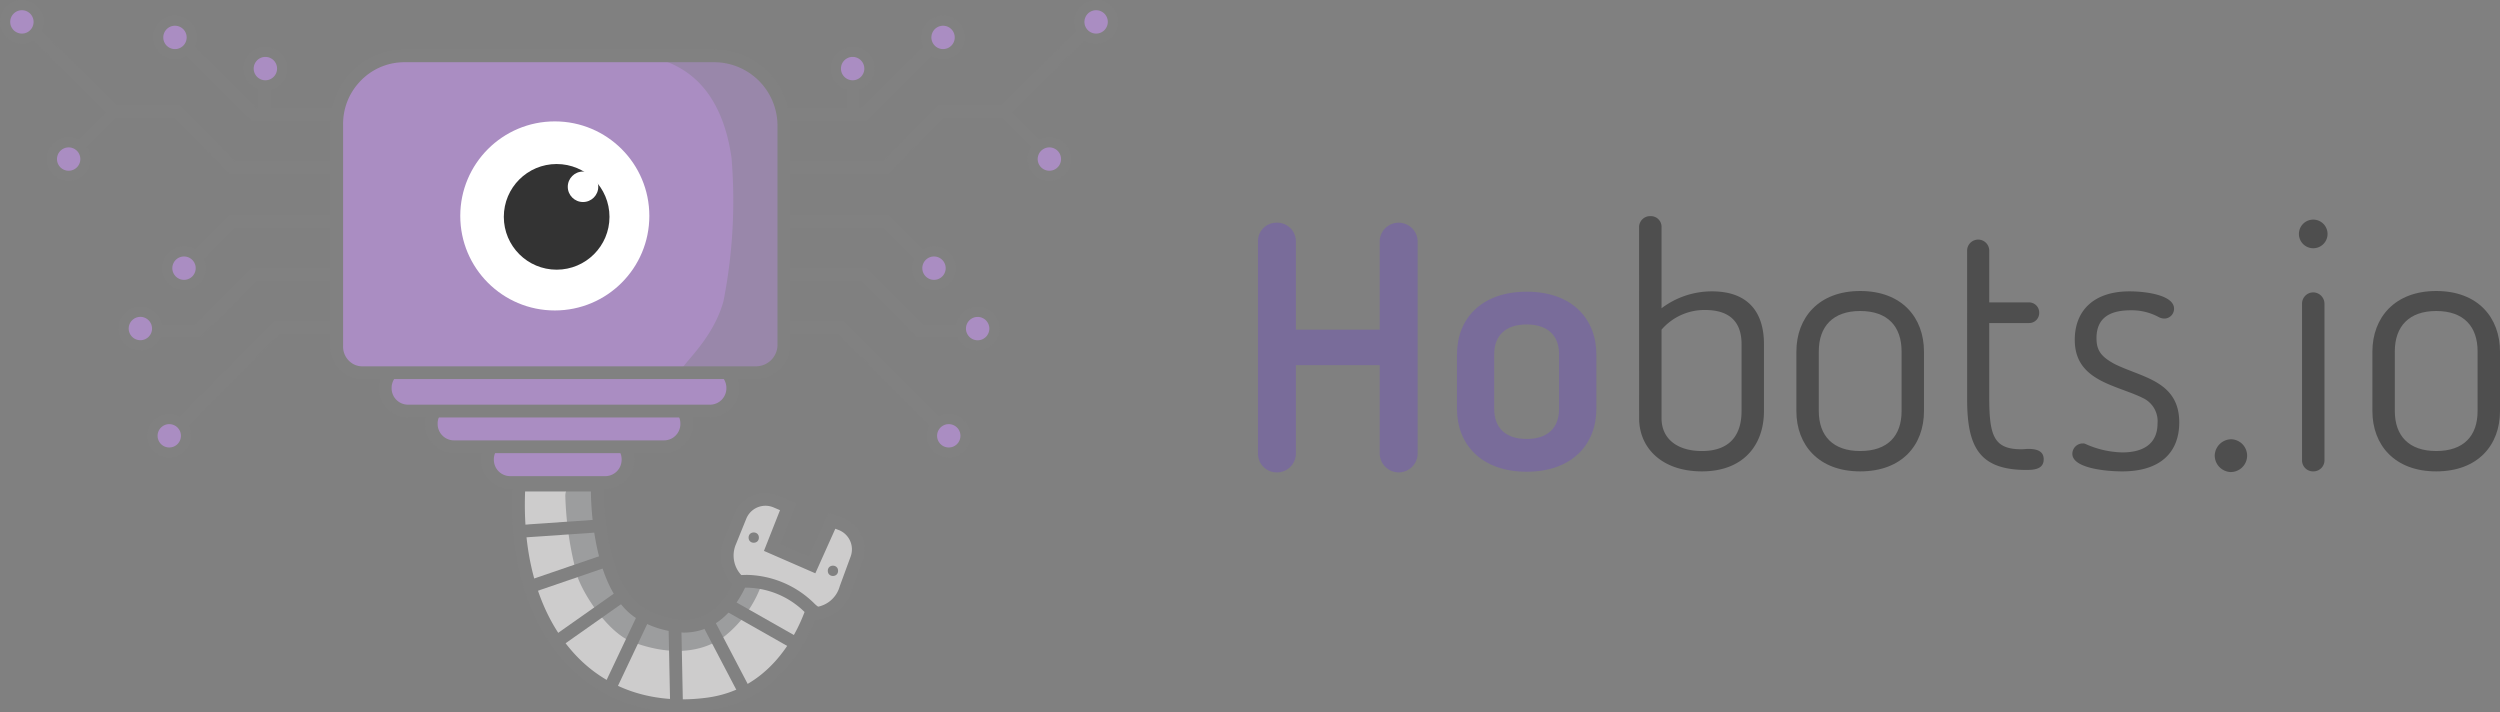 <svg xmlns="http://www.w3.org/2000/svg" viewBox="0 0 225.995 64.378"><rect x="0" y="0" width="225.995" height="64.378" fill="#808080" stroke="none"/><defs><style>.cls-1{fill:#cdcccc;}.cls-2{fill:#818181;}.cls-3{fill:#6d6e71;opacity:0.5;}.cls-4{fill:#aa8dc2;}.cls-5{fill:#fff;}.cls-6{fill:#333;}.cls-7{fill:#9987aa;}.cls-8{fill:#796c9a;}.cls-9{fill:#4e4e4e;}</style></defs><title>лого</title><g id="Слой_2" data-name="Слой 2"><g id="hobots.io"><g id="лого"><path class="cls-1" d="M73.442,55.474a3.149,3.149,0,0,0,3.022-2.314l.975-2.665a2.446,2.446,0,0,0-1.431-3.129l-.8-.3-1.8,4L69.8,49.5l1.455-3.688-1.105-.469a2.447,2.447,0,0,0-3.223,1.335l-.936,2.309a3.151,3.151,0,0,0,.907,3.689"/><path class="cls-2" d="M73.445,56.052,73.439,54.9a2.582,2.582,0,0,0,2.468-1.89l.015-.045L76.9,50.3A1.876,1.876,0,0,0,75.8,47.906l-.289-.11-1.807,4.029L69.059,49.8l1.453-3.683-.587-.249a1.87,1.87,0,0,0-2.462,1.019l-.935,2.31a2.582,2.582,0,0,0,.735,3.023l-.728.9a3.739,3.739,0,0,1-1.073-4.365l.931-2.3a3.024,3.024,0,0,1,3.983-1.649L72,45.5l-1.458,3.693L73.12,50.31l1.785-3.979,1.307.495a3.034,3.034,0,0,1,1.769,3.868l-.967,2.643A3.74,3.74,0,0,1,73.445,56.052Z"/><path class="cls-1" d="M66.986,52.566c-1.235,2.773-3.757,5.525-8.749,3.007C53.748,53.308,54,43.736,54,43.736H46.919c-.693,12.242,5.858,21.35,17.093,19.844,5.179-.694,8.1-4.692,9.4-8.454A8.571,8.571,0,0,0,66.986,52.566Z"/><path class="cls-3" d="M51.108,44.99A30.809,30.809,0,0,0,52.2,52.132c.73,2,2.944,5.132,4.911,5.878,3.576,1.356,6.354.935,8.27-.4a10.579,10.579,0,0,0,3.46-4.769L66.677,52.6c-1.469,4.062-5.092,5.467-8.9,2.694-3.533-2.57-3.527-6.6-3.894-10.3-.174-1.762-2.947-1.779-2.771,0Z"/><path class="cls-2" d="M61.621,64.378a13.911,13.911,0,0,1-10.387-4.332c-3.535-3.74-5.272-9.5-4.892-16.228l.031-.544H54.6l-.015.592c0,.091-.192,9.175,3.917,11.248a7.492,7.492,0,0,0,3.314.919c1.99,0,3.554-1.246,4.647-3.7l.14-.314.343-.026c.2-.016.407-.024.609-.024a8.9,8.9,0,0,1,6.1,2.627c.054.05.093.087.119.108l.314.255-.128.386c-.824,2.379-3.436,8-9.871,8.866A18.657,18.657,0,0,1,61.621,64.378ZM47.469,44.429c-.242,6.236,1.384,11.418,4.6,14.825,2.94,3.111,7.1,4.45,11.862,3.811,5.5-.738,7.925-5.407,8.8-7.742a7.626,7.626,0,0,0-5.375-2.2c-1.28,2.659-3.194,4.062-5.553,4.062a8.616,8.616,0,0,1-3.834-1.041c-4.137-2.087-4.529-9.638-4.554-11.717Z"/><rect class="cls-4" x="43.951" y="39.578" width="12.704" height="4.158" rx="2.058" ry="2.058"/><path class="cls-2" d="M57.348,41.562A2.636,2.636,0,0,1,54.712,44.2H46.124a2.636,2.636,0,0,1-2.635-2.636v-.041a2.636,2.636,0,0,1,2.635-2.636h8.588a2.636,2.636,0,0,1,2.636,2.636Zm-1.155-.041a1.481,1.481,0,0,0-1.481-1.481H46.124a1.481,1.481,0,0,0-1.48,1.481v.041a1.481,1.481,0,0,0,1.48,1.481h8.588a1.481,1.481,0,0,0,1.481-1.481Z"/><rect class="cls-4" x="38.869" y="36.345" width="23.098" height="4.158" rx="2.058" ry="2.058"/><path class="cls-2" d="M62.66,38.329a2.635,2.635,0,0,1-2.635,2.635H41.043a2.636,2.636,0,0,1-2.636-2.635v-.042a2.636,2.636,0,0,1,2.636-2.635H60.025a2.635,2.635,0,0,1,2.635,2.635Zm-1.155-.042a1.48,1.48,0,0,0-1.48-1.48H41.043a1.48,1.48,0,0,0-1.481,1.48v.042a1.481,1.481,0,0,0,1.481,1.48H60.025a1.48,1.48,0,0,0,1.48-1.48Z"/><rect class="cls-4" x="34.711" y="33.111" width="31.414" height="4.158" rx="2.058" ry="2.058"/><path class="cls-2" d="M66.818,35.1a2.636,2.636,0,0,1-2.636,2.635h-27.3A2.636,2.636,0,0,1,34.249,35.1v-.042a2.636,2.636,0,0,1,2.636-2.635h27.3a2.636,2.636,0,0,1,2.636,2.635Zm-1.155-.042a1.481,1.481,0,0,0-1.481-1.48h-27.3a1.481,1.481,0,0,0-1.481,1.48V35.1a1.481,1.481,0,0,0,1.481,1.481h27.3A1.481,1.481,0,0,0,65.663,35.1Z"/><path class="cls-4" d="M70.745,11.288v19.98A2.519,2.519,0,0,1,68.323,33.8H32.752a2.467,2.467,0,0,1-1.568-.628,2.54,2.54,0,0,1-.861-1.908V11.288a6.057,6.057,0,0,1,1.688-4.2,6.158,6.158,0,0,1,4.552-1.922H64.512A6.141,6.141,0,0,1,70.745,11.288Z"/><circle class="cls-5" cx="50.153" cy="19.519" r="8.546"/><circle class="cls-6" cx="50.32" cy="19.603" r="4.776"/><circle class="cls-5" cx="52.704" cy="16.885" r="1.378"/><line class="cls-1" x1="46.973" y1="48.035" x2="54.081" y2="47.545"/><rect class="cls-2" x="46.965" y="47.213" width="7.125" height="1.155" transform="translate(-3.166 3.587) rotate(-3.942)"/><line class="cls-1" x1="47.926" y1="53.031" x2="54.852" y2="50.657"/><rect class="cls-2" x="47.728" y="51.266" width="7.322" height="1.155" transform="translate(-14.032 19.459) rotate(-18.916)"/><line class="cls-1" x1="50.32" y1="58.01" x2="56.263" y2="53.825"/><rect class="cls-2" x="49.657" y="55.34" width="7.269" height="1.155" transform="translate(-22.476 40.885) rotate(-35.155)"/><line class="cls-1" x1="55.096" y1="62.267" x2="58.237" y2="55.629"/><rect class="cls-2" x="52.995" y="58.371" width="7.343" height="1.155" transform="translate(-20.855 84.955) rotate(-64.676)"/><line class="cls-1" x1="61.158" y1="63.792" x2="61.013" y2="56.553"/><rect class="cls-2" x="60.508" y="56.553" width="1.155" height="7.24" transform="translate(-1.195 1.238) rotate(-1.15)"/><line class="cls-1" x1="67.168" y1="62.267" x2="63.947" y2="56.117"/><rect class="cls-2" x="64.98" y="55.721" width="1.155" height="6.942" transform="translate(-19.981 37.177) rotate(-27.646)"/><line class="cls-1" x1="71.662" y1="58.01" x2="65.735" y2="54.647"/><rect class="cls-2" x="68.121" y="52.921" width="1.155" height="6.815" transform="translate(-14.197 88.275) rotate(-60.425)"/><circle class="cls-2" cx="68.136" cy="48.598" r="0.466"/><circle class="cls-2" cx="75.296" cy="51.601" r="0.466"/><path class="cls-7" d="M70.919,13.8c.057-6.077-2.549-7.647-3.96-8.159-1.285-.881-7.461-.5-7.461-.5,0,.552,5.405.678,6.627,9.1a46.993,46.993,0,0,1-.727,13c-1.224,4.359-5.114,6.537-3.431,6.563,6.915.107,8.778,0,8.778-2C70.745,29.979,71.4,15.279,70.919,13.8Z"/><path class="cls-2" d="M68.323,34.266H32.752a2.858,2.858,0,0,1-1.884-.707,2.936,2.936,0,0,1-1.007-2.291V11.288a6.728,6.728,0,0,1,6.7-6.819H64.512a6.88,6.88,0,0,1,6.926,6.819v19.98A3.1,3.1,0,0,1,68.323,34.266ZM36.563,5.624a5.486,5.486,0,0,0-4.072,1.8,5.555,5.555,0,0,0-1.475,3.868v19.98a1.792,1.792,0,0,0,.6,1.409,1.679,1.679,0,0,0,1.137.434H68.323a1.952,1.952,0,0,0,1.96-1.843V11.288a5.737,5.737,0,0,0-5.771-5.664Z"/><circle class="cls-4" cx="94.861" cy="14.38" r="1.517"/><path class="cls-2" d="M94.861,16.359A1.979,1.979,0,1,1,96.84,14.38,1.981,1.981,0,0,1,94.861,16.359Zm0-3.034a1.055,1.055,0,1,0,1.055,1.055A1.057,1.057,0,0,0,94.861,13.325Z"/><circle class="cls-4" cx="99.088" cy="1.979" r="1.517"/><path class="cls-2" d="M99.088,3.959a1.98,1.98,0,1,1,1.979-1.98A1.982,1.982,0,0,1,99.088,3.959Zm0-3.035a1.056,1.056,0,1,0,1.055,1.055A1.056,1.056,0,0,0,99.088.924Z"/><circle class="cls-4" cx="77.078" cy="6.2" r="1.517"/><path class="cls-2" d="M77.078,8.18A1.98,1.98,0,1,1,79.057,6.2,1.982,1.982,0,0,1,77.078,8.18Zm0-3.035A1.056,1.056,0,1,0,78.133,6.2,1.057,1.057,0,0,0,77.078,5.145Z"/><circle class="cls-4" cx="84.433" cy="24.242" r="1.517"/><path class="cls-2" d="M84.433,26.221a1.98,1.98,0,1,1,1.979-1.98A1.982,1.982,0,0,1,84.433,26.221Zm0-3.035a1.056,1.056,0,1,0,1.055,1.055A1.057,1.057,0,0,0,84.433,23.186Z"/><circle class="cls-4" cx="88.378" cy="29.704" r="1.517"/><path class="cls-2" d="M88.378,31.684a1.98,1.98,0,1,1,1.98-1.98A1.982,1.982,0,0,1,88.378,31.684Zm0-3.035A1.056,1.056,0,1,0,89.434,29.7,1.057,1.057,0,0,0,88.378,28.649Z"/><circle class="cls-4" cx="85.766" cy="39.396" r="1.517"/><path class="cls-2" d="M85.766,41.375a1.979,1.979,0,1,1,1.98-1.979A1.982,1.982,0,0,1,85.766,41.375Zm0-3.034A1.055,1.055,0,1,0,86.822,39.4,1.056,1.056,0,0,0,85.766,38.341Z"/><circle class="cls-4" cx="85.251" cy="3.382" r="1.517"/><path class="cls-2" d="M85.251,5.361A1.979,1.979,0,1,1,87.23,3.382,1.982,1.982,0,0,1,85.251,5.361Zm0-3.034a1.055,1.055,0,1,0,1.055,1.055A1.056,1.056,0,0,0,85.251,2.327Z"/><polygon class="cls-2" points="78.303 10.937 70.92 10.937 70.92 9.782 77.826 9.782 83.493 4.193 84.308 4.982 78.303 10.937"/><line class="cls-4" x1="77.005" y1="10.475" x2="77.005" y2="7.703"/><rect class="cls-2" x="76.543" y="7.703" width="1.155" height="2.772"/><polygon class="cls-2" points="80.306 15.719 70.92 15.719 70.92 14.564 79.823 14.564 84.831 9.483 90.535 9.483 97.693 2.408 98.508 3.198 91.013 10.638 85.314 10.638 80.306 15.719"/><polygon class="cls-2" points="83.038 23.815 79.826 20.567 70.92 20.567 70.92 19.412 80.302 19.412 83.852 22.967 83.038 23.815"/><polygon class="cls-2" points="84.411 38.868 75.758 30.181 70.92 30.181 70.92 29.026 76.236 29.026 85.227 38.022 84.411 38.868"/><polygon class="cls-2" points="87.089 30.478 82.921 30.478 77.852 25.396 70.92 25.396 70.92 24.242 78.331 24.242 83.4 29.323 87.089 29.323 87.089 30.478"/><rect class="cls-2" x="91.875" y="9.507" width="0.924" height="4.421" transform="translate(18.759 68.724) rotate(-45)"/><circle class="cls-4" cx="6.207" cy="14.38" r="1.517"/><path class="cls-2" d="M4.228,14.38a1.979,1.979,0,1,1,1.979,1.979A1.981,1.981,0,0,1,4.228,14.38Zm.924,0a1.055,1.055,0,1,0,1.055-1.055A1.056,1.056,0,0,0,5.152,14.38Z"/><circle class="cls-4" cx="1.979" cy="1.979" r="1.517"/><path class="cls-2" d="M0,1.979a1.98,1.98,0,1,1,1.979,1.98A1.982,1.982,0,0,1,0,1.979Zm.924,0A1.056,1.056,0,1,0,1.979.924,1.057,1.057,0,0,0,.924,1.979Z"/><circle class="cls-4" cx="23.99" cy="6.2" r="1.517"/><path class="cls-2" d="M22.01,6.2a1.98,1.98,0,1,1,1.98,1.98A1.982,1.982,0,0,1,22.01,6.2Zm.924,0A1.056,1.056,0,1,0,23.99,5.145,1.058,1.058,0,0,0,22.934,6.2Z"/><circle class="cls-4" cx="16.635" cy="24.242" r="1.517"/><path class="cls-2" d="M14.655,24.241a1.98,1.98,0,1,1,1.98,1.98A1.982,1.982,0,0,1,14.655,24.241Zm.924,0a1.056,1.056,0,1,0,1.056-1.055A1.058,1.058,0,0,0,15.579,24.241Z"/><circle class="cls-4" cx="12.689" cy="29.704" r="1.517"/><path class="cls-2" d="M10.71,29.7a1.979,1.979,0,1,1,1.979,1.98A1.982,1.982,0,0,1,10.71,29.7Zm.924,0a1.055,1.055,0,1,0,1.055-1.055A1.057,1.057,0,0,0,11.634,29.7Z"/><circle class="cls-4" cx="15.301" cy="39.396" r="1.517"/><path class="cls-2" d="M13.322,39.4A1.979,1.979,0,1,1,15.3,41.375,1.982,1.982,0,0,1,13.322,39.4Zm.924,0A1.055,1.055,0,1,0,15.3,38.341,1.056,1.056,0,0,0,14.246,39.4Z"/><circle class="cls-4" cx="15.816" cy="3.382" r="1.517"/><path class="cls-2" d="M13.837,3.382a1.98,1.98,0,1,1,1.979,1.979A1.982,1.982,0,0,1,13.837,3.382Zm.924,0a1.056,1.056,0,1,0,1.055-1.055A1.056,1.056,0,0,0,14.761,3.382Z"/><polygon class="cls-2" points="22.765 10.937 30.147 10.937 30.147 9.782 23.242 9.782 17.574 4.193 16.759 4.982 22.765 10.937"/><line class="cls-4" x1="24.063" y1="10.475" x2="24.063" y2="7.703"/><rect class="cls-2" x="23.37" y="7.703" width="1.155" height="2.772"/><polygon class="cls-2" points="20.762 15.719 30.147 15.719 30.147 14.564 21.245 14.564 16.237 9.483 10.532 9.483 3.374 2.408 2.559 3.198 10.055 10.638 15.754 10.638 20.762 15.719"/><polygon class="cls-2" points="18.029 23.815 21.241 20.567 30.147 20.567 30.147 19.412 20.765 19.412 17.215 22.967 18.029 23.815"/><polygon class="cls-2" points="16.657 38.868 25.309 30.181 30.147 30.181 30.147 29.026 24.831 29.026 15.841 38.022 16.657 38.868"/><polygon class="cls-2" points="13.978 30.478 18.147 30.478 23.216 25.396 30.147 25.396 30.147 24.242 22.736 24.242 17.668 29.323 13.978 29.323 13.978 30.478"/><rect class="cls-2" x="6.519" y="11.256" width="4.421" height="0.924" transform="translate(-5.729 9.605) rotate(-45)"/><path class="cls-8" d="M126.436,42.705a1.739,1.739,0,0,1-1.714-1.652V33.009h-7.576v8.044a1.718,1.718,0,0,1-1.715,1.652,1.7,1.7,0,0,1-1.714-1.652v-19.3a1.672,1.672,0,0,1,1.714-1.622,1.693,1.693,0,0,1,1.715,1.622V29.8h7.576V21.755a1.717,1.717,0,0,1,3.429,0v19.3A1.718,1.718,0,0,1,126.436,42.705Z"/><path class="cls-8" d="M131.708,36.969V32.043c0-3.211,2.182-5.674,6.3-5.674s6.3,2.463,6.3,5.674v4.926c0,3.179-2.183,5.674-6.3,5.674S131.708,40.148,131.708,36.969Zm9.228,0V32.012c0-1.653-1-2.681-2.931-2.681s-2.93,1.028-2.93,2.681v4.957c0,1.683,1,2.712,2.93,2.712S140.936,38.652,140.936,36.969Z"/><path class="cls-9" d="M148.171,20.539a.992.992,0,0,1,1.029-1,.965.965,0,0,1,1,1v7.327a7.547,7.547,0,0,1,4.552-1.528c3.46,0,4.707,2.089,4.707,4.77v6.048c0,3.086-1.87,5.456-5.611,5.456-3.617,0-5.674-2.12-5.674-4.8ZM150.2,37.811c0,1.839,1.4,2.961,3.648,2.961,2.462,0,3.585-1.371,3.585-3.616V31.108c0-1.933-1-3.086-3.305-3.086A5.136,5.136,0,0,0,150.2,29.8Z"/><path class="cls-9" d="M162.389,37.156V31.794c0-3.087,2.026-5.488,5.767-5.488,3.773,0,5.768,2.4,5.768,5.488v5.362c0,3.086-2,5.456-5.768,5.456C164.415,42.612,162.389,40.242,162.389,37.156Zm9.509,0V31.762c0-2.245-1.248-3.648-3.742-3.648-2.463,0-3.741,1.4-3.741,3.648v5.394c0,2.245,1.278,3.616,3.741,3.616C170.65,40.772,171.9,39.4,171.9,37.156Z"/><path class="cls-9" d="M177.823,22.659a1,1,0,1,1,2,0v4.677h3.617a.92.92,0,0,1,.9.966.906.906,0,0,1-.9.9h-3.617v6.672c0,3.46.374,4.739,2.9,4.739.218,0,.405-.032.623-.032.592,0,1.4.094,1.4.935,0,.873-.811.967-1.559.967-4.3,0-5.362-2.12-5.362-6.392Z"/><path class="cls-9" d="M192.508,26.338c1.59,0,4.021.374,4.021,1.559a.884.884,0,0,1-.9.9,1.147,1.147,0,0,1-.467-.124,5.134,5.134,0,0,0-2.557-.623c-2.119,0-3.086.872-3.086,2.525,0,1.122.436,1.683,1.653,2.338C193.63,34.131,197,34.444,197,38.184c0,2.744-1.746,4.428-5.144,4.428-1.59,0-4.52-.312-4.52-1.591a.945.945,0,0,1,.966-.935.463.463,0,0,1,.187.031,8.494,8.494,0,0,0,3.367.78c1.9,0,3.18-.78,3.18-2.619A2.312,2.312,0,0,0,193.755,36c-2.432-1.217-6.2-1.528-6.2-5.269C187.551,28.084,189.266,26.338,192.508,26.338Z"/><path class="cls-9" d="M201.707,42.674a1.5,1.5,0,0,1-1.5-1.5,1.512,1.512,0,0,1,1.5-1.466,1.482,1.482,0,0,1,0,2.962Z"/><path class="cls-9" d="M209.128,22.441a1.294,1.294,0,1,1,1.278-1.278A1.291,1.291,0,0,1,209.128,22.441Zm0,20.171a.993.993,0,0,1-1.029-1V27.46a1.019,1.019,0,0,1,1.029-1.029,1.032,1.032,0,0,1,1,1.029V41.614A1,1,0,0,1,209.128,42.612Z"/><path class="cls-9" d="M214.46,37.156V31.794c0-3.087,2.026-5.488,5.768-5.488,3.772,0,5.767,2.4,5.767,5.488v5.362c0,3.086-2,5.456-5.767,5.456C216.486,42.612,214.46,40.242,214.46,37.156Zm9.509,0V31.762c0-2.245-1.248-3.648-3.741-3.648-2.463,0-3.742,1.4-3.742,3.648v5.394c0,2.245,1.279,3.616,3.742,3.616C222.721,40.772,223.969,39.4,223.969,37.156Z"/></g></g></g></svg>